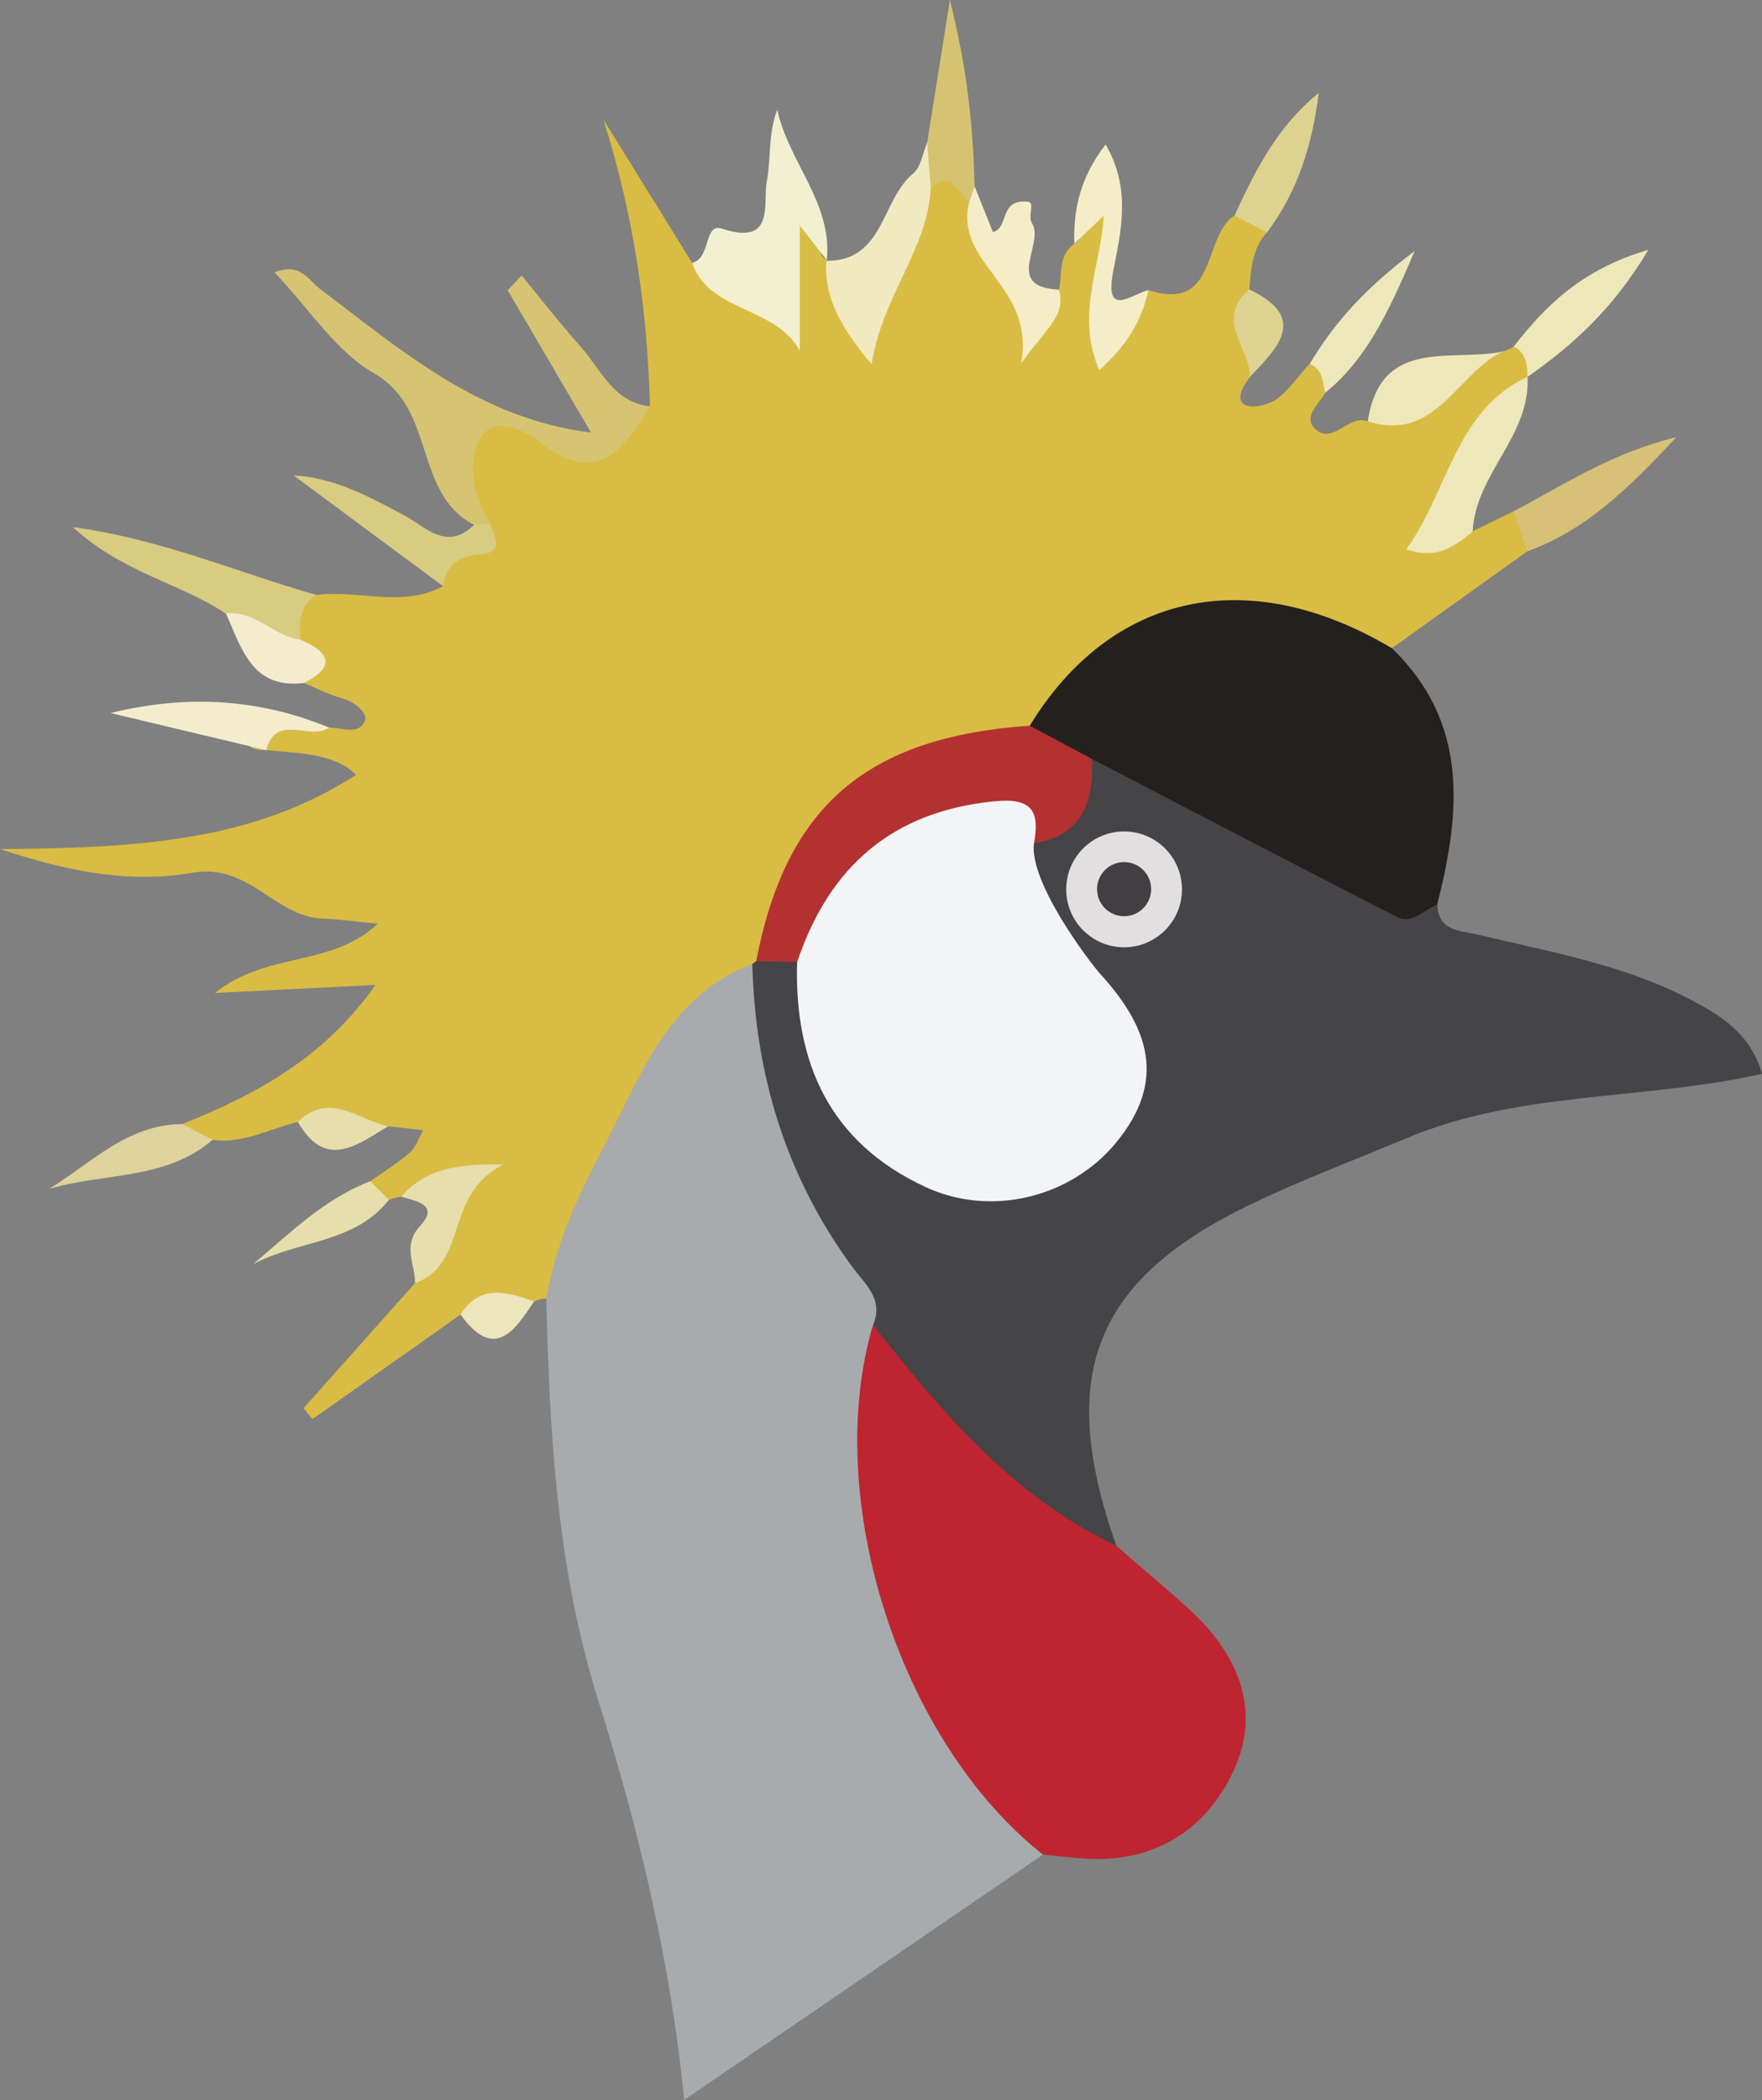 <?xml version="1.0" encoding="UTF-8"?>
<svg xmlns="http://www.w3.org/2000/svg" version="1.1" viewBox="0 0 259.95 309.66">
  <rect x="0" y="0" width="259.95" height="309.66" fill="#808080" stroke="none"/>
  <defs>
    <style>
      .cls-1 {
        fill: #d8cc81;
      }

      .cls-2 {
        fill: #a7abad;
      }

      .cls-3 {
        fill: #d5c372;
      }

      .cls-4 {
        fill: #24201e;
      }

      .cls-5 {
        fill: #f3f4f5;
      }

      .cls-6 {
        fill: #ded291;
      }

      .cls-7 {
        fill: #b43131;
      }

      .cls-8 {
        fill: #e6dfab;
      }

      .cls-9 {
        fill: #ede5bb;
      }

      .cls-10 {
        fill: #e2dfe1;
      }

      .cls-11 {
        fill: #f4eccc;
      }

      .cls-12 {
        fill: #423f43;
      }

      .cls-13 {
        fill: #f1e9c0;
      }

      .cls-14 {
        fill: #d9bc43;
      }

      .cls-15 {
        fill: #ded29d;
      }

      .cls-16 {
        fill: #f3f0d2;
      }

      .cls-17 {
        fill: #f4edc8;
      }

      .cls-18 {
        fill: #d7c176;
      }

      .cls-19 {
        fill: #be2530;
      }

      .cls-20 {
        fill: #d6c472;
      }

      .cls-21 {
        fill: #454447;
      }

      .cls-22 {
        fill: #eee7ba;
      }
    </style>
  </defs>
  <!-- Generator: Adobe Illustrator 28.6.0, SVG Export Plug-In . SVG Version: 1.2.0 Build 709)  -->
  <g>
    <g id="Layer_1">
      <g>
        <path class="cls-2" d="M153.87,273.47c1-4.04-2.67-5.39-4.52-7.77-15.72-20.36-23.99-42.68-18.21-68.74,1.31-5.47-1.54-9.7-4.42-13.72-6.81-9.46-9.99-20.28-12.33-31.45-.72-3.43-.47-7.14-3.16-9.94-4.03-2.2-7.04.08-9.27,2.79-6.72,8.2-13.93,16.39-16.72,26.79-1.76,6.57-7.8,12.3-4.65,20.01.51,20.06,1.54,39.8,7.7,59.39,6.1,19.41,10.73,39.02,12.65,58.82"/>
        <path class="cls-14" d="M110.98,142.16c-12.88,4.83-16.87,17.56-22.39,27.87-3.37,6.3-6.72,13.77-7.99,21.42-.62.04-1.22.19-1.79.44-3.31,2.39-7.44.21-10.86,1.95-7.28,5.14-14.57,10.28-21.85,15.41l-1.32-1.6c5.48-6.15,10.96-12.29,16.44-18.44,3.09-3.96,3.56-8.88,5.31-13.5-2.8-.58-5.13-.58-7.34.74-.62.09-1.22.25-1.8.47-2.12.3-3.03-.63-2.76-2.74,1.96-1.39,4.03-2.65,5.82-4.22.92-.81,1.34-2.18,1.98-3.3-1.71-.2-3.42-.4-5.14-.59-4.57,2.41-8.77-3.05-13.34-.62-4.18.96-8.08,3.26-12.59,2.62-2.58,1.32-4.51,1.37-4.48-2.33,10.98-4.35,21.11-9.91,28.51-20.51-7.42.37-14.6.74-23.69,1.19,7.79-6.2,17.07-3.72,24.03-10.2-3.25-.32-5.72-.68-8.2-.78-7-.28-10.75-8.23-19.2-6.74-8.15,1.44-16.94.3-28.32-3.5,20.38-.14,37.41-1.16,52.51-10.94-3.04-3.11-8.2-3.19-13.24-3.65-4.84.04-1.83-3.04-.9-3.39,3.27-1.2,6.79-1.24,10.17.07,1.9,0,4.46,1.19,5.31-1.07.4-1.06-1.52-2.76-3.43-3.27-1.92-.51-3.72-1.47-5.57-2.23,2.9-3.64-1.97-5.09-2.23-7.86.14-2.66-.17-5.68,4.04-5.14,6.2-.8,12.64,1.97,18.67-1.28-1.07-3.03-.8-5.28,3.02-5.9,2.66-.43,3.22-2.06,1.9-4.38-3.35-4.46-4.04-9.89-.34-13.52,3.8-3.73,8.72-.75,12.28,2.15,7.5,6.1,8.63-4.7,13.68-4.86-.35-14.32-2.43-28.32-6.86-42.3,4.37,7.05,8.73,14.09,13.1,21.14,3.64,3.16,9.08,2.91,12.57,6.63,1.25-4.44-1.18-9.9,3.69-13.59,3.97.68,1.2,5.13,3.59,6.57l-.07.09c1.73,2.62,3.22,5.38,5.05,8.22,3.96-6.14,7.11-12.54,9.52-19.32,4.34-5.28,5.57-.2,7.58,2.26-1.19,7.4,7.69,9.44,8.69,15.92.14.92,2.56-1.43,3.5-2.83.5-2.34-.17-5.06,2.25-6.76,2.38-1.44.11-5.01,3.34-6.47,6.41,5.48-3.34,12.56,1.79,18.16,2.96-.1,4.16-2.78,5.82-4.87,10.32,3.35,7.89-8.01,12.7-11.01,2.6-1.07,4.85-1.48,4.78,2.51-2.21,2.38-2.33,5.41-2.62,8.38-2.9,4.32,3.91,8.54.15,12.87-3.42,4.42-.13,5.06,2.78,3.91,2.39-.94,4.02-3.79,5.99-5.79,3.79-.22,3.36,1.85,2.3,4.25-.88,1.74-3.47,3.58-1.39,5.43,2.54,2.27,4.82-2.27,7.66-1.21,6.93-2.84,12.79-7.76,19.89-10.29.59-.15,1.14-.4,1.65-.75,3.43.25,3.93,1.82,2.02,4.48l.02-.02c-4.72,6.3-9.47,12.58-11.68,20.32-1.27,4.46,2.73,1.15,3.59,2.47,2-.98,4-1.95,6-2.93,2.06,1.48,3.29,3.26,2.05,5.89-6.66,4.76-13.32,9.53-19.98,14.29-1.6,1.48-3.38.91-4.92.13-19.7-9.97-34.88-2.93-47.83,12.61-12.58,2.84-24.97,5.79-32.73,17.82-3.13,4.85-3.66,10.84-7.53,15.24-.45.26-.91.52-1.37.78Z"/>
        <path class="cls-21" d="M162.31,147.87c-6.48-2.05-12.64-16.3-11.4-22.47,4.11-3.92,6.9-8.77,9.48-13.76,11.39,1.97,21.19,7.79,31.04,13.28,6.58,3.66,13.22,6.89,20.61,8.45.2,3.99,3.22,3.78,6.06,4.46,10.4,2.5,21.07,4.33,30.7,9.26,4.66,2.38,9.4,5.08,11.16,11.25-17.53,3.94-35.76,2.49-52.39,9.46-7.56,3.17-15.25,6.07-22.65,9.59-23.56,11.2-29.12,25.31-20.24,50.51-.82,1.44-2.29,2.09-3.53,1.24-13.13-8.99-26.7-17.61-32.34-33.78,1.64-3.76-1.27-6.11-3.03-8.5-9.81-13.33-14.36-28.32-14.79-44.71,0,0,.58-.42.58-.42,1.95-1.56,4.01-1.55,6.14-.43,3.03,3.1,2.33,7.37,3.39,11.08,3.7,12.99,15.44,21.78,27.35,21.52,11.97-.27,23.52-15.71,13.88-26.04"/>
        <path class="cls-19" d="M128.79,195.37c10.15,12.84,20.62,25.33,35.87,32.54,3.51,3.05,7.08,6.04,10.54,9.15,7.32,6.59,11.04,14.91,6.78,24.06-3.97,8.55-11.53,13.56-21.68,12.95-2.15-.13-4.28-.39-6.43-.6-21.12-16.66-32.62-52.48-25.08-78.11Z"/>
        <path class="cls-4" d="M212.03,133.38c-1.93.77-3.71,2.96-5.9,1.84-15.06-7.68-30.04-15.53-45.04-23.32-4.69,1.44-7.17-1.29-9.17-4.89,12.03-19.66,32.29-23.99,53.44-11.42,11.36,10.98,10.14,24.18,6.67,37.79Z"/>
        <path class="cls-20" d="M95.88,59.92c-3.92,6.4-7.81,11.97-16.32,5.21-1.84-1.46-6.42-3.98-8.45-.84-2.57,3.98-1.17,8.8,1.2,12.97-.75.89-1.54.98-2.39.13-8.95-4.65-5.56-17.13-14.73-22.34-5.63-3.2-9.52-9.48-14.68-14.88,3.79-1.55,5,1.15,6.61,2.36,12.1,9.13,23.63,19.23,40.07,21.25-3.91-6.68-8.1-13.83-12.29-20.98.69-.72,1.37-1.45,2.06-2.17,2.89,3.5,5.68,7.09,8.7,10.48,3,3.37,4.81,8.2,10.22,8.8Z"/>
        <path class="cls-16" d="M121.97,38.37c-1.06-1.36-2.12-2.72-3.97-5.11v18.43c-3.82-6.68-13.41-5.64-15.88-12.93,2.79-.65,1.7-5.93,4.37-5.05,7.93,2.61,6.01-3.67,6.65-7.03.63-3.3.14-6.82,1.53-10.5,1.7,7.8,8.16,13.73,7.31,22.19Z"/>
        <path class="cls-13" d="M137.31,27.71c-.43,9.06-7.08,15.75-8.72,25.99-4.55-5.38-6.99-9.68-6.69-15.24,8.57.07,8.08-8.99,12.8-12.85,1.17-.96,1.42-3.04,2.1-4.61,2.33,2.07,1.65,4.37.52,6.71Z"/>
        <path class="cls-1" d="M46.66,87.71c-2.53,1.6-2.52,4.08-2.3,6.64-5.09,2.72-7.33-2.65-11.04-3.87-6.82-4.53-15.29-6.04-22.57-12.76,13.27,1.82,24.37,6.74,35.9,10Z"/>
        <path class="cls-22" d="M217.28,78.33c-2.73,2.44-5.64,4.19-9.81,2.66,6.22-8.56,7.15-20.4,17.89-25.44.47,8.72-7.7,14.37-8.09,22.78Z"/>
        <path class="cls-17" d="M169.43,42.77c-.99,4.57-3.27,8.29-7.26,11.8-3.53-8.13.23-15.24.68-22.77-1.64,1.56-3,2.86-4.36,4.15-.15-5.07.86-9.78,4.62-14.64,3.76,6.41,2.32,12.61,1.16,18.5-1.42,7.2,2.51,3.65,5.16,2.96Z"/>
        <path class="cls-1" d="M69.92,77.4c.8-.04,1.59-.09,2.39-.13.63,1.83,2.2,4.17-1.35,4.46-3.18.26-5.14,1.45-5.62,4.69-7.34-5.44-14.68-10.88-22.03-16.32,6.15.35,11.14,3.15,16.27,5.86,3.06,1.61,6.31,5.44,10.34,1.44Z"/>
        <path class="cls-18" d="M225.34,81.29c-.68-1.96-1.37-3.93-2.05-5.89,7.21-3.76,14-8.43,24.04-10.96-7.3,7.86-13.53,13.78-21.99,16.85Z"/>
        <path class="cls-17" d="M156.24,42.72c1.05,3.79-1.78,5.58-5.6,10.86,2.11-11.64-9.85-14.47-7.67-23.72-.51-1.06-.23-1.85.82-2.37.89,2.22,1.78,4.44,2.69,6.72,2.48-.59.81-5.05,5.32-4.44.85.27-.2,2.13.44,3.12,1.97,3.04-4.32,9.45,4,9.82Z"/>
        <path class="cls-11" d="M48.55,107.29c-2.78,1.99-7.79-2.24-9.28,3.32-7.65-1.83-15.31-3.65-22.96-5.47,11.14-2.74,21.86-2.16,32.24,2.15Z"/>
        <path class="cls-3" d="M143.79,27.5c-.27.79-.54,1.58-.82,2.37-1.63-1.38-2.46-4.9-5.66-2.15-.17-2.24-.34-4.47-.52-6.71,1.01-6.32,2.01-12.64,3.35-21.01,2.6,10.35,3.45,18.88,3.64,27.5Z"/>
        <path class="cls-22" d="M225.35,55.57c-.02-1.79-.18-3.52-2.02-4.48,4.76-6.11,10.12-11.4,19.85-14.25-5.17,8.7-11.13,14.05-17.82,18.73Z"/>
        <path class="cls-22" d="M221.68,51.84c-6.75,3.21-9.84,13.47-19.89,10.29,1.91-12.55,12.31-8.69,19.89-10.29Z"/>
        <path class="cls-6" d="M186.92,34.28c-1.59-.84-3.19-1.68-4.78-2.51,3.05-6.67,6.36-13.18,12.41-18.06-.92,7.48-3.03,14.47-7.63,20.57Z"/>
        <path class="cls-15" d="M26.88,165.74c1.49.78,2.99,1.55,4.48,2.33-6.89,5.97-16.01,4.83-24.13,7.24,6.27-3.82,11.53-9.52,19.65-9.56Z"/>
        <path class="cls-8" d="M59.18,176.45c3.27-3.7,7.41-4.94,15.08-4.73-8.93,4.52-5.01,14.57-13.05,17.49.12-2.8-1.98-5.46.78-8.45,2.88-3.12-.6-3.66-2.81-4.31Z"/>
        <path class="cls-22" d="M195.52,57.91c-.41-1.61-.37-3.47-2.3-4.25,3.44-5.71,7.63-10.72,15.49-16.65-4.07,9.57-7.27,16.05-13.18,20.9Z"/>
        <path class="cls-8" d="M54.62,174.17c.92.91,1.84,1.83,2.76,2.74-5.08,6.48-13.48,5.96-20.04,9.5,5.45-4.59,10.51-9.63,17.28-12.24Z"/>
        <path class="cls-11" d="M33.33,90.47c4.32-.54,7.07,3.39,11.03,3.87,4.17,1.82,5.37,3.86.49,6.37-7.71.94-9.19-5.13-11.52-10.24Z"/>
        <path class="cls-6" d="M184.44,55.53c-.14-4.29-5.24-8.52-.15-12.87,8.75,4.19,4.28,8.53.15,12.87Z"/>
        <path class="cls-9" d="M67.94,193.84c2.91-4.63,6.88-3.3,10.86-1.95-2.94,4.44-5.9,8.82-10.86,1.95Z"/>
        <path class="cls-8" d="M43.95,165.44c4.67-4.58,8.92-.27,13.34.62-4.58,2.72-9.21,6.56-13.34-.62Z"/>
        <path class="cls-7" d="M151.92,107.01c3.06,1.63,6.11,3.26,9.17,4.89.29,6.3-1.36,11.28-8.54,12.45-7.25-5.1-19.34-1.67-26.22,7.24-2.74,3.55-3.66,8.68-8.72,10.25-2.02-.03-4.04-.06-6.05-.1,4.4-22.86,16.24-33.05,40.36-34.74Z"/>
        <path class="cls-5" d="M117.61,141.84c4.72-14.02,13.99-22.2,29.12-23.69,5.57-.55,6.69,1.5,5.81,6.2-.72,5.8,8.28,17.61,9.86,19.35,7.07,7.77,9.81,15.67,2.22,24.83-6.63,8.01-18.35,11.01-28.08,6.5-14.11-6.54-19.38-18.28-18.94-33.19Z"/>
        <circle class="cls-10" cx="165.84" cy="131.14" r="8.54"/>
        <circle class="cls-12" cx="165.84" cy="131.11" r="3.99"/>
      </g>
    </g>
  </g>
</svg>